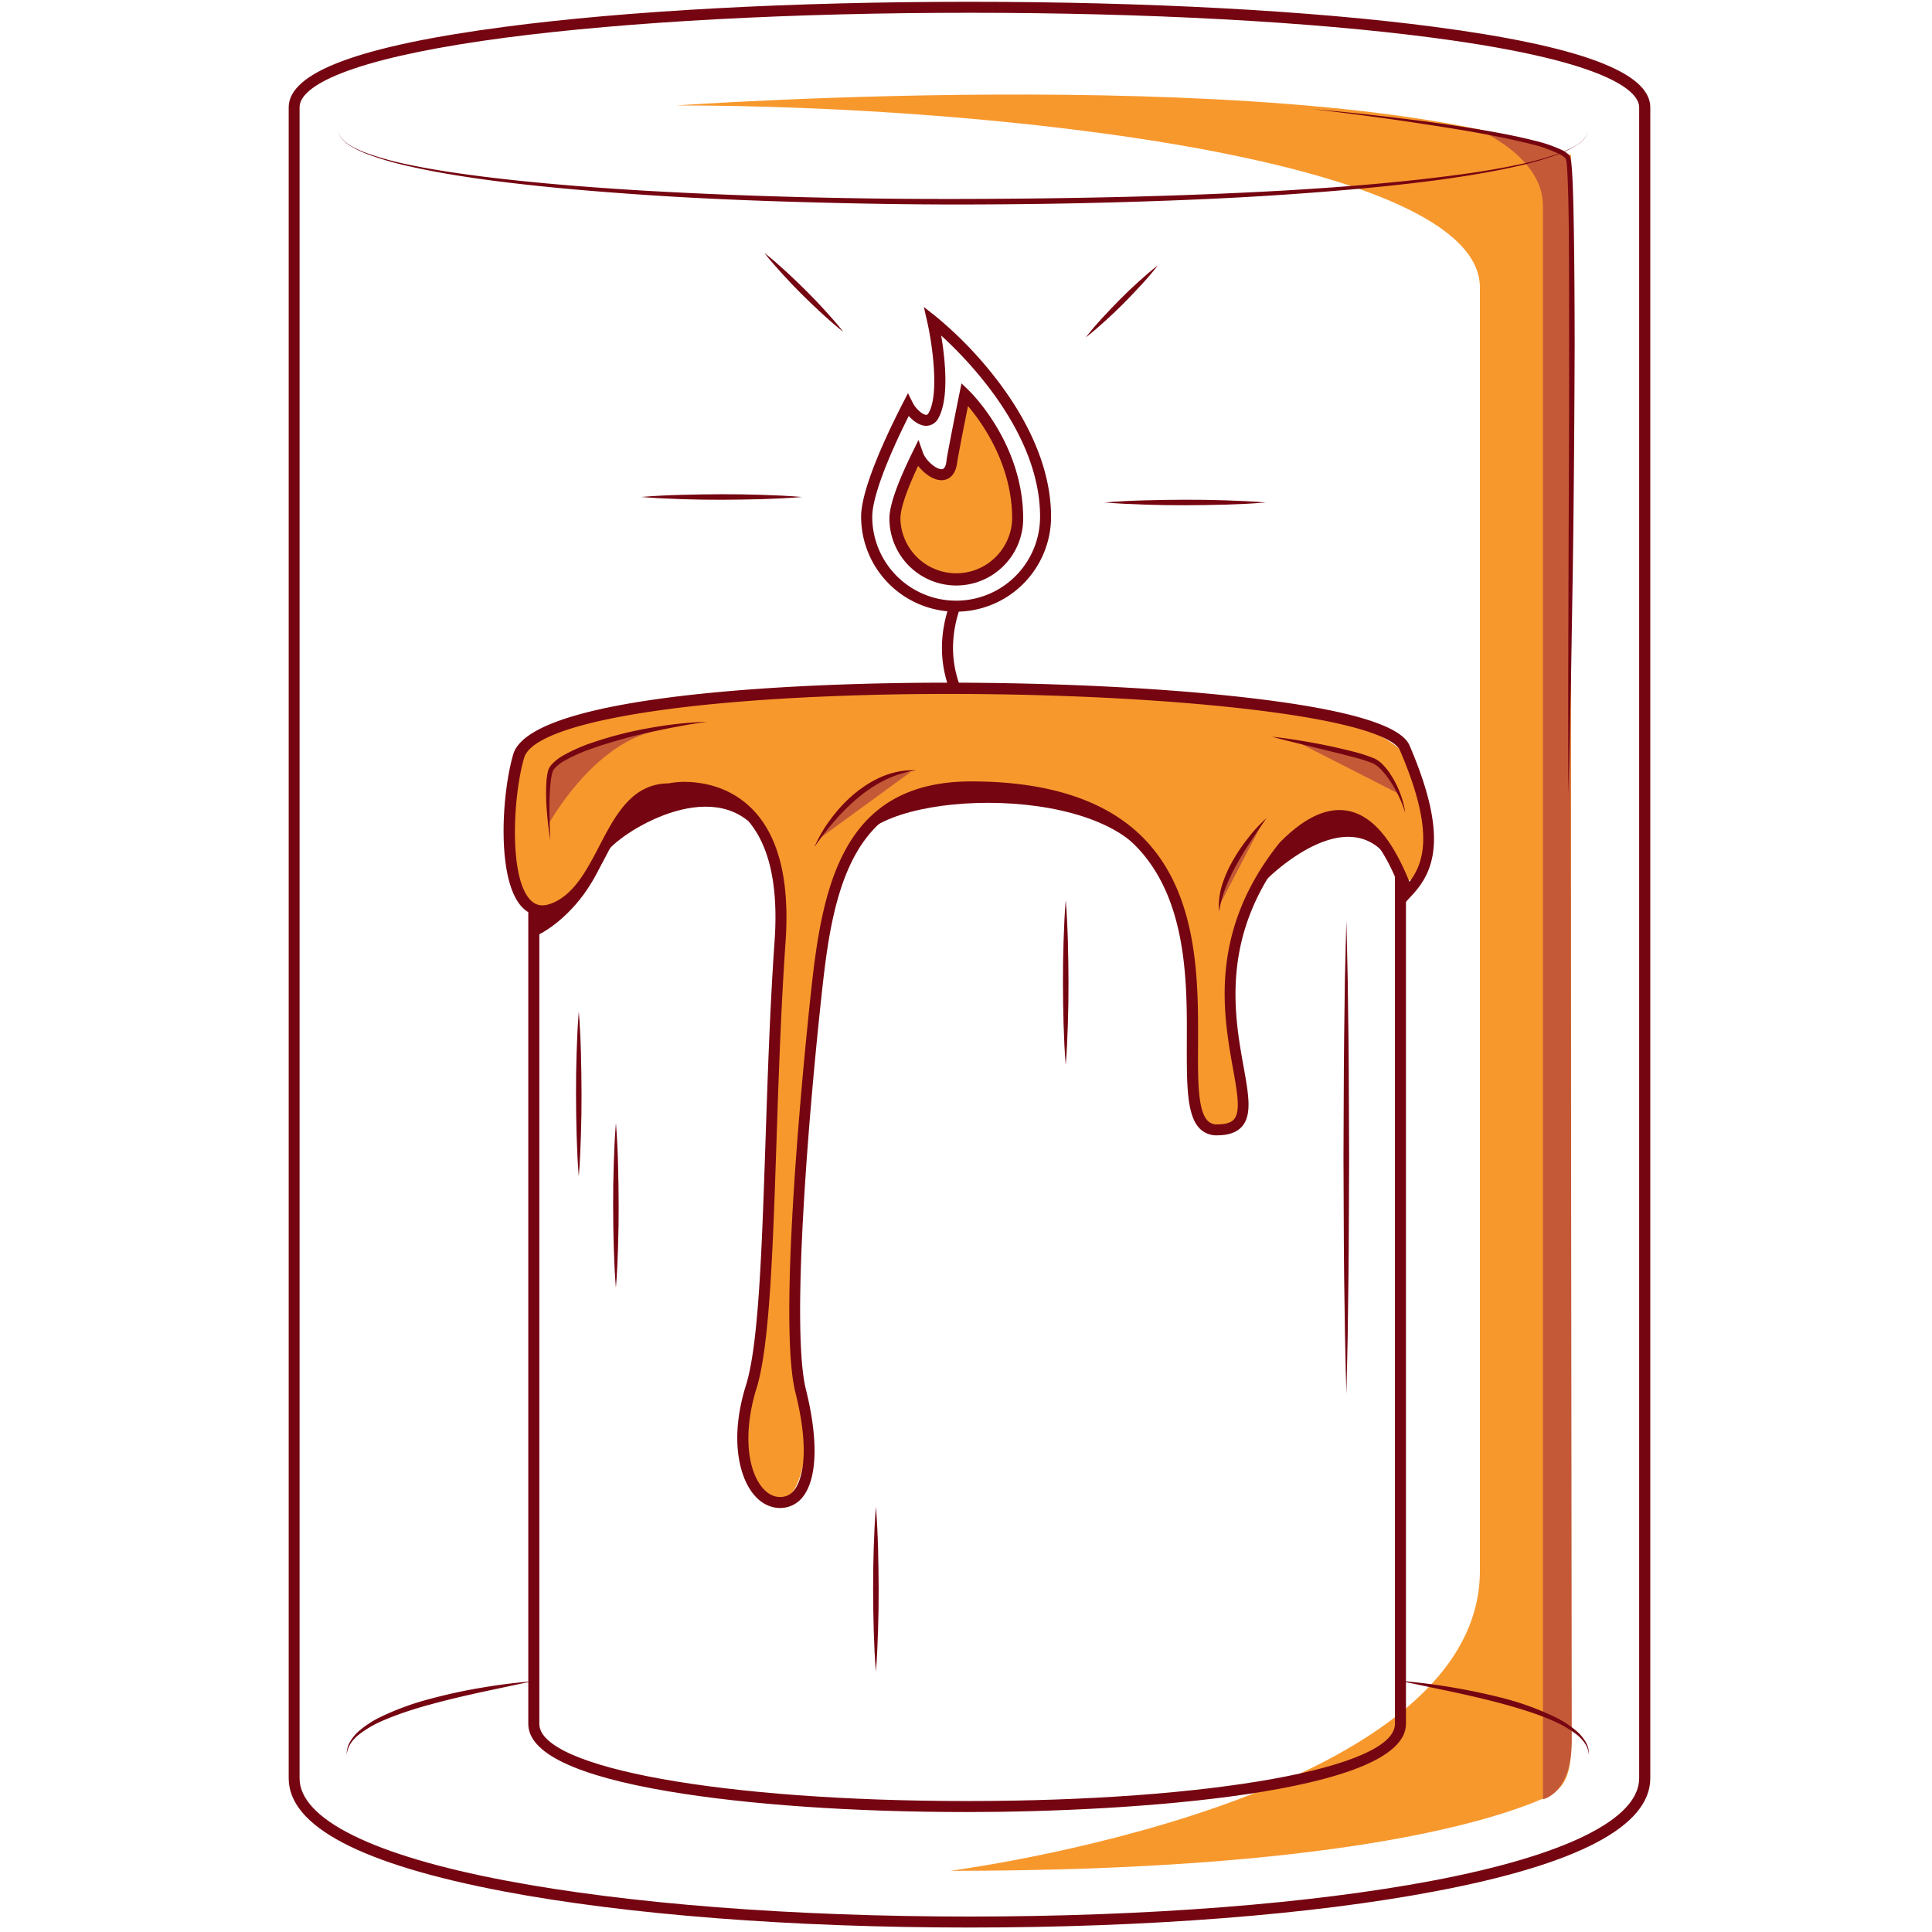<svg xmlns="http://www.w3.org/2000/svg" viewBox="0 0 700 700">
  <title>Artboard 2 copy 9</title>
  <g id="Midtones">
    <path d="M213.06,259s-24,8-24,10.67-12,60,7.33,59.33,22-24,22-24,22-29.33,39.33-17.33l17.33,12S282.39,315,282.39,325s-5.33,154-5.33,154l-8,38.67s.67,28.67,12.67,26.67,10.67-32.67,10.67-32.67-5.33-27.33-4.67-38,8.67-120,8.67-120,4.67-62,42.67-66.67,70,14,70,14,21.33,18,22,48.67-3.33,60,13.33,60,.67-33.33.67-33.33-5.33-48.67,21.33-70S509.06,319,509.06,319s16,2,4.67-38-180.67-31.33-180.67-31.33A724.42,724.42,0,0,0,213.06,259Z" fill="#f7982d"/>
    <path d="M245.2,38.2s232.49-16.5,324,18V633c0,10-2.48,15.26-9,18.17-19.86,8.83-77.15,26.66-216,26.66,0,0,192-24.68,192-108.67v-465C536.18,57.7,360.69,38.2,245.2,38.2Z" fill="#f7982d"/>
    <path d="M350.23,210.18s-30.5-2-25.5-27l7.5-18s6.5,9.5,10,5.5,7.5-28,7.5-28,16.5,20,16.5,28S378.73,200.68,350.23,210.18Z" fill="#f7982d"/>
  </g>
  <g id="Darker_Mids" data-name="Darker Mids">
    <path d="M569.48,630.68c0-19.25-.66-574.37-.66-574.37l-34.19-9.77s24.42,9.77,24.42,28.08v577.3S569.48,649.93,569.48,630.68Z" fill="#c45937"/>
    <path d="M198.73,298.68s16-29.5,39.5-34l-16.5,3.5s-16.5,3.5-21.5,9C197.73,282.18,198.73,298.68,198.73,298.68Z" fill="#c45937"/>
    <path d="M470.73,269.18s26.25,4.75,28.75,7.25,7.5,11.25,7.5,11.25" fill="#c45937"/>
    <path d="M442,327.68s1.25-13.75,15-28.75" fill="#c45937"/>
    <path d="M296.73,303.93s15-23.25,33.25-24.25" fill="#c45937"/>
  </g>
  <g id="Main">
    <g>
      <path d="M506.87,608.94c6.41.55,12.8,1.33,19.15,2.41s12.67,2.39,18.91,4A101.74,101.74,0,0,1,563.18,622a37,37,0,0,1,8.19,5.33,15.53,15.53,0,0,1,3.13,3.79,8.34,8.34,0,0,1,1.19,4.68,8.83,8.83,0,0,0-1.63-4.4,14.79,14.79,0,0,0-3.31-3.32,40.6,40.6,0,0,0-8.22-4.67q-4.37-1.89-8.93-3.36t-9.18-2.72c-6.17-1.68-12.42-3.09-18.68-4.45Z" fill="#750511"/>
      <path d="M125.64,635.78a8.29,8.29,0,0,1,1.14-4.6,15.18,15.18,0,0,1,3-3.75,36,36,0,0,1,8-5.29,98.76,98.76,0,0,1,17.87-6.56c3.06-.82,6.13-1.57,9.22-2.25s6.19-1.28,9.31-1.79c6.22-1.08,12.49-1.85,18.78-2.4l-18.49,3.93c-6.14,1.36-12.26,2.76-18.3,4.43q-4.54,1.21-9,2.7t-8.74,3.34a39.5,39.5,0,0,0-8,4.63C128,630,125.89,632.57,125.64,635.78Z" fill="#750511"/>
      <path d="M351.27,698.38c-64.22,0-124.09-4.64-168.59-13.06-51.81-9.81-78.08-23.62-78.08-41V38.89c0-12.69,25.58-22.23,78.19-29.16C227.26,3.87,287.09.65,351.27.65s124,3.22,168.47,9.08c52.62,6.93,78.19,16.47,78.19,29.16V644.28c0,17.42-26.27,31.23-78.08,41C475.36,693.74,415.49,698.38,351.27,698.38Zm0-693.75c-64,0-123.66,3.21-168,9-23.74,3.13-42.26,6.91-55.06,11.24s-19.67,9.19-19.67,14V644.28c0,14.8,26.58,28,74.84,37.12,44.26,8.38,103.87,13,167.84,13s123.59-4.61,167.84-13c48.26-9.14,74.84-22.32,74.84-37.12V38.89c0-4.62-7.28-16.33-74.73-25.21C474.94,7.85,415.29,4.63,351.27,4.63Z" fill="#750511"/>
      <path d="M350.39,656.54c-41.23,0-79.68-2.67-108.26-7.51-33.65-5.7-50.72-13.92-50.72-24.42V330.28h4V624.61c0,15.93,66.63,27.94,155,27.94s155-12,155-27.94V317.82h4V624.61C509.37,649.81,409.44,656.54,350.39,656.54Z" fill="#750511"/>
      <path d="M345.93,251.2a2,2,0,0,1-1.87-1.29c-3.69-9.82-3.7-20.22,0-30.92a2,2,0,0,1,3.77,1.3c-3.37,9.8-3.38,19.3,0,28.22a2,2,0,0,1-1.87,2.7Z" fill="#750511"/>
      <path d="M346.43,221.62A34.43,34.43,0,0,1,312,187.23c0-10.25,9.51-30.26,15.17-41.28l1.8-3.5,1.76,3.52c1.06,2.12,3.5,4.3,4.84,4.33.18,0,.51,0,.94-.76,4-7.27,1-26.15-.53-32.81l-1.25-5.5,4.43,3.49A140.11,140.11,0,0,1,359.95,136c9.52,12,20.87,30.65,20.87,51.24A34.43,34.43,0,0,1,346.43,221.62Zm-17.17-70.9c-8.44,16.81-13.23,30-13.23,36.51a30.4,30.4,0,0,0,60.81,0c0-29.89-25.48-56.21-35.83-65.66,1.37,8.11,3,22.7-1,29.91a5,5,0,0,1-4.4,2.8h-.11C333.21,154.24,330.93,152.6,329.26,150.72Z" fill="#750511"/>
      <path d="M346.48,212.14a24.26,24.26,0,0,1-24.23-24.23c0-4.72,2.76-12.65,8.44-24.22l2.1-4.28,1.57,4.5c1,2.92,4.91,6.32,7,6.08,1.14-.14,1.51-2.18,1.62-3.39l0-.15c1.32-7.58,4.63-23.82,4.66-24l.73-3.55,2.61,2.52c.81.78,19.74,19.34,19.74,46.47A24.26,24.26,0,0,1,346.48,212.14ZM332.65,168.8c-5.26,11.21-6.42,16.57-6.42,19.11a20.25,20.25,0,0,0,40.49,0c0-19.61-10.88-34.78-16-40.79-1.06,5.27-2.93,14.68-3.85,19.95-.56,5.52-3.44,6.68-5.11,6.88C338.57,174.34,335,171.74,332.65,168.8Z" fill="#750511"/>
      <path d="M282.63,546.37c-3.86,0-7.48-2-10.2-5.74-4.84-6.58-7.95-20.21-2.16-38.71,4.62-14.78,5.76-49,7.09-88.55.8-23.87,1.62-48.54,3.29-72.47,1.54-22.12-2.62-37.7-12.36-46.31-10.95-9.66-25.48-6.94-25.63-6.92l-.39,0c-11,0-16.22,10-21.71,20.54-4.87,9.35-9.9,19-19.44,22.69-5.61,2.16-9.33.25-11.46-1.73-9.93-9.2-8-41.54-3.64-56.07,6-18.55,78.23-23.72,120.74-25.15,44-1.49,93.48-.18,132.24,3.49,44.27,4.19,68.4,10.49,71.74,18.73,14.31,33.31,8.75,45.87.6,54.47L509.17,327,508,324c-3.89-10.28-10.21-24.19-20.25-26.28-6.18-1.29-13.34,2.16-21.25,10.25-24.5,30.68-19.34,59.46-15.93,78.5,1.8,10,3.1,17.29-.46,21.55-1.88,2.24-4.89,3.33-9.2,3.33a8.47,8.47,0,0,1-6.25-2.48C429.9,404,430,392.72,430,378.39c.13-22.35.3-53-18.79-72.17-12.63-12.7-32.59-19.14-59.35-19.14-19.38,0-32.92,7.07-41.39,21.61-8,13.76-10.63,32.37-12.45,48.73-4.86,43.76-11.6,123.79-6,146.11,4.49,18,4.1,32.09-1.08,38.73A10.27,10.27,0,0,1,282.63,546.37ZM247.76,283.28c5.9,0,15.2,1.32,23.12,8.28,10.76,9.46,15.38,26.16,13.75,49.61-1.66,23.86-2.49,48.5-3.29,72.33-1.33,39.88-2.49,74.32-7.26,89.61-4.4,14.08-3.78,27.88,1.57,35.16,1.38,1.88,3.71,4.12,7,4.12a6.24,6.24,0,0,0,5.19-2.59c1.63-2.09,6.48-10.81.35-35.31C281,475.85,293.57,361.81,294.1,357c4.15-37.38,12-73.88,57.8-73.88,27.85,0,48.77,6.83,62.18,20.31,20.26,20.37,20.08,51.95,20,75-.07,12.88-.14,24,3.51,27.66a4.51,4.51,0,0,0,3.42,1.3c3.06,0,5.07-.62,6.14-1.91,2.36-2.82,1.14-9.65-.41-18.28-3.54-19.77-8.9-49.65,16.8-81.77l.13-.15c9-9.18,17.35-13,25-11.44,10.88,2.27,17.64,15,22,25.67,5.9-7.67,8.57-19.68-3.48-47.73l0,0c-1-2.39-8.71-10.61-68.43-16.26-38.6-3.66-87.85-5-131.73-3.48-68.5,2.31-113.35,10.88-117.07,22.35-4.08,13.61-5.79,44.24,2.54,52,1.95,1.81,4.27,2.1,7.32.93,8.13-3.13,12.8-12.12,17.33-20.81,5.78-11.1,11.75-22.57,25.06-22.68A33.67,33.67,0,0,1,247.76,283.28Z" fill="#750511"/>
      <path d="M199.39,304.36c-.59-3.54-1-7.1-1.27-10.68a70.87,70.87,0,0,1-.11-10.83c0-.45.1-.91.15-1.37a11.48,11.48,0,0,1,.23-1.38,6.52,6.52,0,0,1,.4-1.44,3.51,3.51,0,0,1,.37-.71,3.7,3.7,0,0,1,.44-.63,16.37,16.37,0,0,1,4.41-3.56,60.29,60.29,0,0,1,9.94-4.47,136.84,136.84,0,0,1,20.88-5.43,145.14,145.14,0,0,1,21.38-2.36c-7.09,1-14.11,2.34-21.07,3.88-3.47.8-6.94,1.62-10.36,2.6s-6.83,2-10.16,3.19a61,61,0,0,0-9.66,4.22,14.77,14.77,0,0,0-4,3,4.06,4.06,0,0,0-.95,2.05,10.22,10.22,0,0,0-.26,1.26c-.07.43-.16.85-.2,1.29a85.4,85.4,0,0,0-.46,10.62C199.08,297.21,199.25,300.78,199.39,304.36Z" fill="#750511"/>
      <path d="M460.87,266.92c5,.54,10,1.33,15,2.24s9.9,2,14.81,3.25a57.9,57.9,0,0,1,7.32,2.4,10.94,10.94,0,0,1,3.26,2.48,21.58,21.58,0,0,1,2.42,3.07,35.25,35.25,0,0,1,3.53,6.82,31.23,31.23,0,0,1,1.94,7.36,42.29,42.29,0,0,0-2.83-7,41.33,41.33,0,0,0-3.9-6.32,25.56,25.56,0,0,0-2.4-2.74,9.2,9.2,0,0,0-2.78-2,61.39,61.39,0,0,0-7.07-2.2c-4.84-1.3-9.74-2.45-14.62-3.66S465.74,268.28,460.87,266.92Z" fill="#750511"/>
      <path d="M487.81,333.6c.22,7.14.32,14.29.49,21.43l.28,21.43c.16,14.29.15,28.58.23,42.86-.08,14.29-.07,28.58-.23,42.86l-.28,21.43c-.17,7.14-.26,14.29-.49,21.43-.23-7.14-.32-14.29-.49-21.43L487,462.19c-.16-14.29-.15-28.58-.23-42.86.08-14.29.07-28.58.23-42.86l.28-21.43C487.49,347.89,487.58,340.74,487.81,333.6Z" fill="#750511"/>
      <path d="M317.36,545.91c.41,5,.63,10,.77,14.94s.2,10,.22,14.94-.06,10-.22,14.94-.36,10-.78,14.94c-.41-5-.63-10-.78-14.94s-.2-10-.22-14.94.06-10,.22-14.94S316.95,550.89,317.36,545.91Z" fill="#750511"/>
      <path d="M386.14,326.12c.41,5,.63,10,.77,14.94s.2,10,.22,14.94-.06,10-.22,14.94-.36,10-.78,14.94c-.41-5-.63-10-.78-14.94s-.2-10-.22-14.94.06-10,.22-14.94S385.72,331.1,386.14,326.12Z" fill="#750511"/>
      <path d="M209.71,366.49c.41,5,.63,10,.77,14.94s.2,10,.22,14.94-.06,10-.22,14.94-.36,10-.78,14.94c-.41-5-.63-10-.78-14.94s-.2-10-.22-14.94.06-10,.22-14.94S209.29,371.47,209.71,366.49Z" fill="#750511"/>
      <path d="M223.16,406.86c.41,5,.63,10,.77,14.94s.2,10,.22,14.94-.06,10-.22,14.94-.36,10-.78,14.94c-.41-5-.63-10-.78-14.94s-.2-10-.22-14.94.06-10,.22-14.94S222.75,411.84,223.16,406.86Z" fill="#750511"/>
      <path d="M400.25,182.05c4.86-.41,9.72-.63,14.58-.77s9.72-.2,14.58-.22,9.72.06,14.58.22,9.72.36,14.58.78c-4.86.41-9.72.63-14.58.78s-9.72.2-14.58.22-9.72-.06-14.58-.22S405.11,182.46,400.25,182.05Z" fill="#750511"/>
      <path d="M232.3,180.06c4.86-.41,9.72-.63,14.58-.77s9.72-.2,14.58-.22,9.72.06,14.58.22,9.72.36,14.58.78c-4.86.41-9.72.63-14.58.78s-9.72.2-14.58.22-9.72-.06-14.58-.22S237.16,180.47,232.3,180.06Z" fill="#750511"/>
      <path d="M276.91,91.6c2.68,2.1,5.22,4.33,7.71,6.61s4.92,4.63,7.32,7,4.73,4.82,7,7.32,4.52,5,6.61,7.71c-2.68-2.09-5.22-4.33-7.71-6.61s-4.92-4.63-7.32-7-4.73-4.82-7-7.32S279,94.28,276.91,91.6Z" fill="#750511"/>
      <path d="M393.41,122.24c1.88-2.47,3.9-4.79,6-7.07s4.21-4.49,6.37-6.68,4.39-4.31,6.68-6.37,4.6-4.09,7.07-6c-1.88,2.47-3.9,4.79-6,7.07s-4.21,4.49-6.37,6.68-4.39,4.3-6.68,6.36S395.88,120.36,393.41,122.24Z" fill="#750511"/>
      <path d="M475.51,39.51c13.52,1.18,27,2.7,40.46,4.43,6.73.9,13.44,1.88,20.14,3s13.38,2.36,20,4.05a51.2,51.2,0,0,1,9.78,3.35,8.94,8.94,0,0,1,2.3,1.58,5,5,0,0,1,.51.62,2.82,2.82,0,0,1,.34.79l.26,1.39.24,2.58.15,2.55c.34,6.8.45,13.58.56,20.37.2,13.57.26,27.14.28,40.7-.1,27.13-.28,54.26-.67,81.39L569.19,247c-.31,13.56-.57,27.12-1,40.68V247l.12-40.69c.07-27.13.27-54.25.21-81.38,0-13.56,0-27.12-.1-40.68-.09-6.77-.16-13.56-.47-20.31l-.13-2.52L567.62,59l-.19-1.11a.41.41,0,0,0-.07-.21c0-.05,0-.11-.08-.17a3.51,3.51,0,0,0-.3-.36,7.81,7.81,0,0,0-1.87-1.29,50,50,0,0,0-9.39-3.35c-6.51-1.76-13.16-3.07-19.82-4.29s-13.36-2.27-20.06-3.28C502.43,42.85,489,41.13,475.51,39.51Z" fill="#750511"/>
      <path d="M122.64,47.18a5.06,5.06,0,0,0,1.42,3.23,12.83,12.83,0,0,0,2.8,2.25,36.34,36.34,0,0,0,6.53,3,110,110,0,0,0,13.9,3.84c9.41,2,19,3.4,28.51,4.58,19.12,2.36,38.34,3.83,57.57,5,38.47,2.19,77,3.1,115.55,3s77.08-.85,115.55-3c19.23-1.12,38.45-2.59,57.57-4.95,9.56-1.17,19.1-2.56,28.51-4.58a110,110,0,0,0,13.9-3.84,36.34,36.34,0,0,0,6.53-3,12.83,12.83,0,0,0,2.8-2.25,5.07,5.07,0,0,0,1.42-3.23,5.1,5.1,0,0,1-1.38,3.27A12.93,12.93,0,0,1,571,52.76a36.51,36.51,0,0,1-6.51,3.16A110.31,110.31,0,0,1,550.65,60c-9.4,2.18-18.94,3.73-28.49,5.07-19.13,2.57-38.36,4.21-57.6,5.51s-38.52,2.08-57.8,2.65-38.56.83-57.85.86-38.57-.31-57.85-.86-38.55-1.34-57.8-2.65-38.47-2.94-57.6-5.51c-9.55-1.33-19.09-2.88-28.49-5.07a110.36,110.36,0,0,1-13.88-4.09,36.51,36.51,0,0,1-6.51-3.16A12.92,12.92,0,0,1,124,50.44,5.1,5.1,0,0,1,122.64,47.18Z" fill="#750511"/>
      <path d="M458.9,296.39c-1.86,2.67-3.68,5.32-5.45,8s-3.5,5.37-5,8.16c-.42.68-.78,1.38-1.16,2.09s-.76,1.4-1.09,2.12l-1,2.14c-.29.73-.61,1.46-.92,2.19a41.06,41.06,0,0,0-2.58,9.21,24.78,24.78,0,0,1,1.11-9.72,44.41,44.41,0,0,1,4-9,61.3,61.3,0,0,1,5.51-8.08A52.67,52.67,0,0,1,458.9,296.39Z" fill="#750511"/>
      <path d="M295.09,306.85a50.15,50.15,0,0,1,6.15-10.42,54.2,54.2,0,0,1,8.35-8.87,50.14,50.14,0,0,1,5-3.59A37.37,37.37,0,0,1,320,281.2a31.25,31.25,0,0,1,5.88-1.71,27.29,27.29,0,0,1,6.06-.38,42.93,42.93,0,0,0-5.83,1.33,39.82,39.82,0,0,0-5.48,2.18,49.46,49.46,0,0,0-9.8,6.47,76.07,76.07,0,0,0-8.42,8.32A108.92,108.92,0,0,0,295.09,306.85Z" fill="#750511"/>
      <path d="M219,310.34c.56-5.1,33.66-28.32,52.17-12.79C265.18,287.08,231.62,272.46,219,310.34Z" fill="#750511"/>
      <path d="M310,309.34c0-21.65,82.24-27.41,104.33,0,0,0-11.3-22.93-52.83-22.93C317,282.1,310,309.34,310,309.34Z" fill="#750511"/>
      <path d="M458.9,318.65s26.25-26.58,42.2-10a27.81,27.81,0,0,0-12.63-13S470.86,293.4,458.9,318.65Z" fill="#750511"/>
      <path d="M194.91,338.75s15.62-7,24.09-28.41c-20,22.07-18.5,22.28-25.59,19.94Z" fill="#750511"/>
    </g>
  </g>
</svg>

